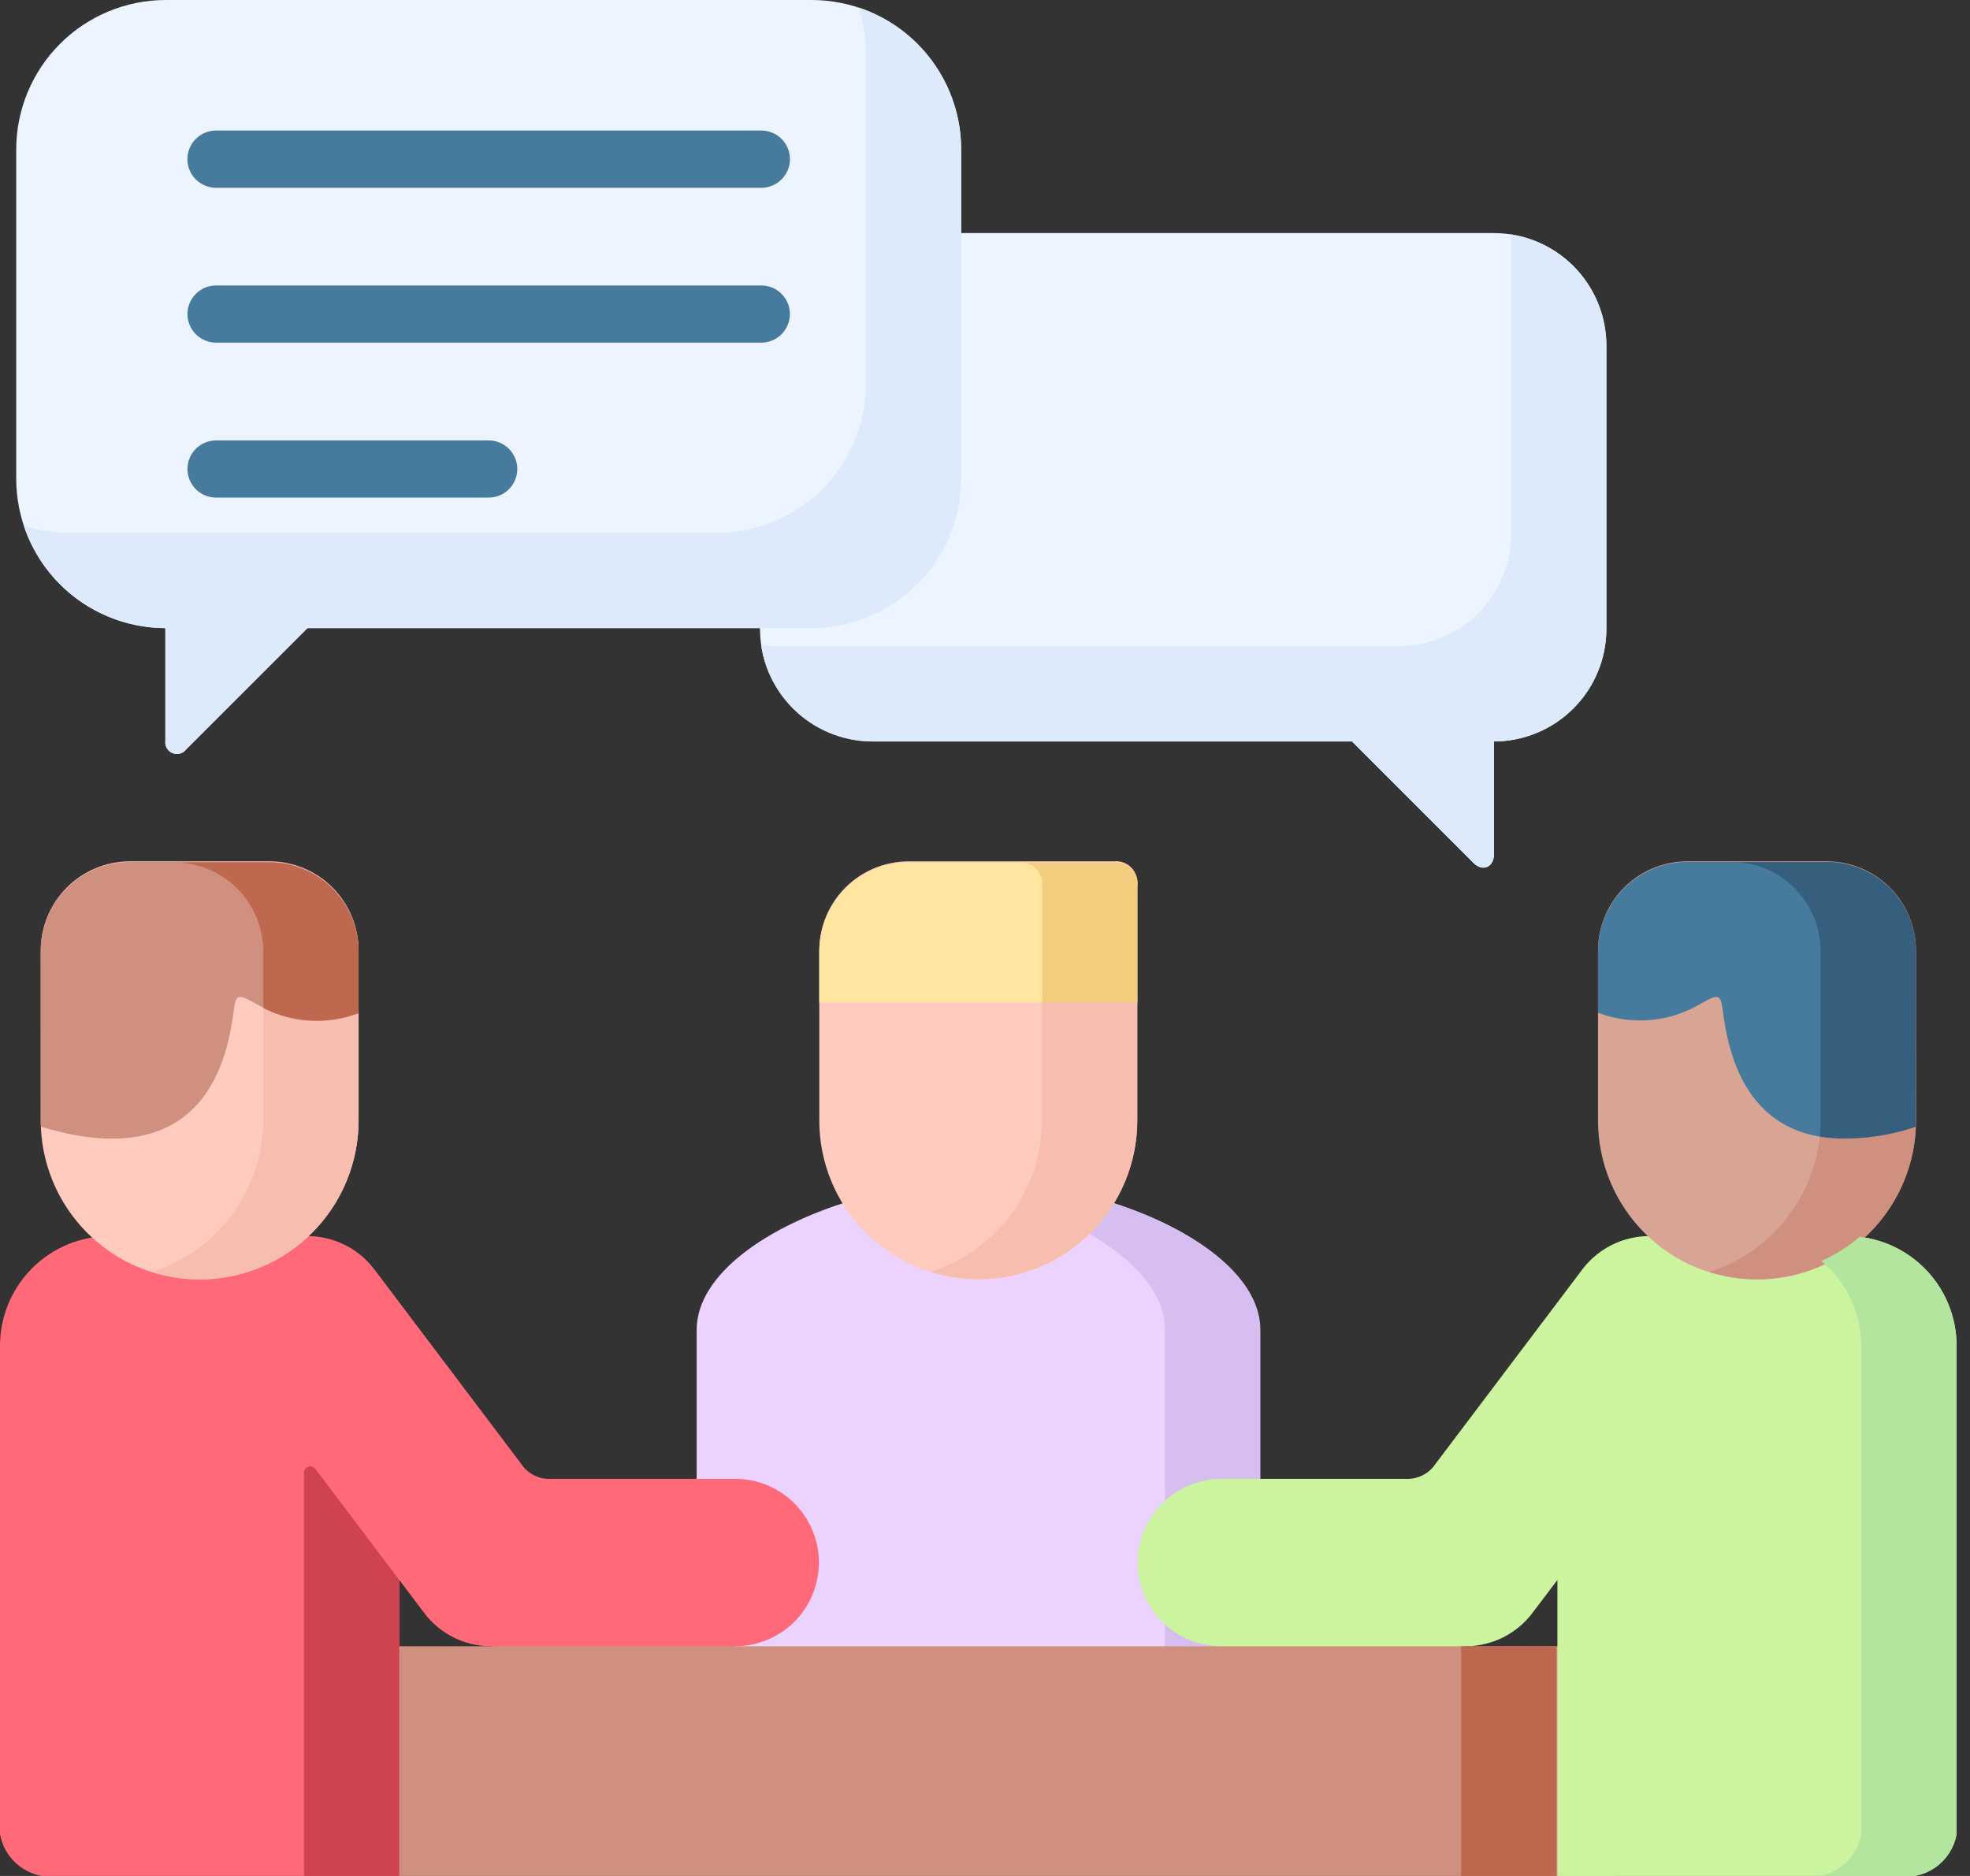 <svg width="147" height="140" viewBox="0 0 147 140" fill="none" xmlns="http://www.w3.org/2000/svg">
<rect x="0" y="0" width="147" height="140" fill="#333333" stroke="none"/>
<path fill-rule="evenodd" clip-rule="evenodd" d="M63.525 89.6H82.475C88.66 91.455 94.015 95.075 94.015 99.244V123.993H51.985V99.244C51.985 95.073 57.339 91.455 63.525 89.6Z" fill="#EBD2FF"/>
<path fill-rule="evenodd" clip-rule="evenodd" d="M86.935 99.244V123.993H94.048V99.244C94.048 95.075 88.694 91.454 82.508 89.6H75.396C81.58 91.455 86.935 95.073 86.935 99.244Z" fill="#D7BEF0"/>
<path fill-rule="evenodd" clip-rule="evenodd" d="M25.434 122.856H36.668L45.862 121.582L54.967 122.856H91.028L99.996 121.098L109.328 122.856H120.57V140H25.434V122.856Z" fill="#D09080"/>
<path fill-rule="evenodd" clip-rule="evenodd" d="M0 136.879V100.414C0.006 98.251 0.868 96.178 2.397 94.647C3.926 93.117 5.998 92.253 8.161 92.245H21.636C21.87 92.245 22.096 92.261 22.33 92.277C23.395 92.173 24.469 92.343 25.45 92.772C26.43 93.201 27.284 93.875 27.93 94.728L38.889 109.243C39.131 109.61 39.466 109.907 39.86 110.104C40.253 110.301 40.692 110.391 41.131 110.364H54.86C56.516 110.364 58.105 111.022 59.276 112.193C60.447 113.365 61.105 114.953 61.105 116.609C61.105 118.266 60.447 119.854 59.276 121.026C58.105 122.197 56.516 122.855 54.86 122.855H36.628C35.663 122.855 34.711 122.63 33.847 122.199C32.984 121.768 32.232 121.142 31.652 120.371L29.797 117.911V140H3.121C2.344 139.861 1.628 139.488 1.07 138.93C0.512 138.372 0.139 137.656 0 136.879H0Z" fill="#FF6978"/>
<path fill-rule="evenodd" clip-rule="evenodd" d="M146.002 136.879V100.414C145.997 98.25 145.136 96.176 143.607 94.646C142.078 93.115 140.005 92.252 137.841 92.245H124.372C124.138 92.245 123.905 92.261 123.678 92.277C122.613 92.173 121.539 92.344 120.559 92.773C119.578 93.202 118.724 93.875 118.078 94.728L107.119 109.243C106.875 109.609 106.54 109.905 106.147 110.102C105.754 110.298 105.316 110.389 104.877 110.364H91.14C89.484 110.364 87.895 111.022 86.724 112.193C85.552 113.365 84.894 114.953 84.894 116.609C84.894 118.266 85.552 119.854 86.724 121.026C87.895 122.197 89.484 122.855 91.14 122.855H109.373C110.338 122.855 111.29 122.63 112.154 122.199C113.017 121.768 113.769 121.142 114.349 120.371L116.212 117.911V140H142.88C143.657 139.861 144.373 139.488 144.931 138.93C145.489 138.372 145.863 137.656 146.002 136.879V136.879Z" fill="#CCF49F"/>
<path fill-rule="evenodd" clip-rule="evenodd" d="M65.097 55.335H100.885L109.941 64.391C110.658 65.109 111.481 64.691 111.481 63.746V55.335C113.703 55.328 115.832 54.443 117.403 52.871C118.975 51.3 119.86 49.171 119.867 46.949V25.781C119.861 23.559 118.975 21.429 117.404 19.858C115.833 18.286 113.703 17.401 111.481 17.394H65.097C62.874 17.4 60.745 18.286 59.173 19.858C57.602 21.429 56.716 23.559 56.71 25.781V46.949C56.717 49.171 57.602 51.301 59.174 52.872C60.745 54.443 62.875 55.329 65.097 55.335V55.335Z" fill="#ECF4FF"/>
<path fill-rule="evenodd" clip-rule="evenodd" d="M22.943 46.876H60.594C63.543 46.867 66.368 45.692 68.453 43.607C70.538 41.522 71.713 38.697 71.722 35.748V11.128C71.713 8.179 70.538 5.354 68.453 3.269C66.368 1.184 63.543 0.009 60.594 0H12.339C9.39 0.008 6.564 1.184 4.479 3.269C2.394 5.354 1.219 8.179 1.21 11.128V35.748C1.219 38.697 2.394 41.522 4.479 43.607C6.564 45.693 9.39 46.868 12.339 46.876V55.292C12.315 55.481 12.354 55.673 12.45 55.837C12.546 56.002 12.693 56.131 12.869 56.203C13.045 56.276 13.241 56.288 13.425 56.239C13.608 56.189 13.771 56.08 13.887 55.929L22.943 46.876Z" fill="#ECF4FF"/>
<path d="M16.121 14.015C15.554 14.015 15.011 13.79 14.61 13.389C14.209 12.988 13.984 12.445 13.984 11.878C13.984 11.311 14.209 10.768 14.61 10.367C15.011 9.966 15.554 9.741 16.121 9.741H56.809C57.376 9.741 57.919 9.966 58.32 10.367C58.721 10.768 58.946 11.311 58.946 11.878C58.946 12.445 58.721 12.988 58.32 13.389C57.919 13.79 57.376 14.015 56.809 14.015H16.121ZM16.121 37.134C15.555 37.134 15.013 36.909 14.613 36.509C14.213 36.109 13.988 35.567 13.988 35.001C13.988 34.435 14.213 33.893 14.613 33.493C15.013 33.093 15.555 32.868 16.121 32.868H36.467C37.033 32.868 37.575 33.093 37.975 33.493C38.375 33.893 38.6 34.435 38.6 35.001C38.6 35.567 38.375 36.109 37.975 36.509C37.575 36.909 37.033 37.134 36.467 37.134H16.121ZM16.121 25.57C15.555 25.57 15.013 25.345 14.613 24.945C14.213 24.545 13.988 24.003 13.988 23.437C13.988 22.871 14.213 22.329 14.613 21.929C15.013 21.529 15.555 21.304 16.121 21.304H56.809C57.089 21.304 57.366 21.359 57.625 21.466C57.884 21.574 58.119 21.731 58.317 21.929C58.515 22.127 58.672 22.362 58.779 22.621C58.887 22.88 58.942 23.157 58.942 23.437C58.942 23.717 58.887 23.994 58.779 24.253C58.672 24.512 58.515 24.747 58.317 24.945C58.119 25.143 57.884 25.3 57.625 25.408C57.366 25.515 57.089 25.57 56.809 25.57H16.121Z" fill="#477B9E"/>
<path fill-rule="evenodd" clip-rule="evenodd" d="M84.859 83.628C84.859 86.774 83.609 89.791 81.385 92.016C79.16 94.24 76.143 95.49 72.997 95.49C69.851 95.49 66.834 94.24 64.609 92.016C62.385 89.791 61.135 86.774 61.135 83.628V70.919C61.141 69.159 61.843 67.473 63.088 66.23C64.333 64.986 66.02 64.286 67.78 64.282H83.094C83.333 64.253 83.575 64.279 83.802 64.358C84.03 64.436 84.236 64.565 84.406 64.735C84.576 64.906 84.706 65.112 84.784 65.34C84.863 65.567 84.889 65.809 84.86 66.048L84.859 83.628Z" fill="#FFCBBE"/>
<path fill-rule="evenodd" clip-rule="evenodd" d="M61.132 71.001V74.831H84.856V66.131C84.885 65.892 84.859 65.65 84.78 65.422C84.702 65.195 84.573 64.989 84.403 64.818C84.232 64.648 84.026 64.519 83.798 64.441C83.571 64.362 83.329 64.336 83.09 64.365H67.78C66.02 64.368 64.332 65.068 63.086 66.311C61.841 67.555 61.138 69.241 61.132 71.001V71.001Z" fill="#FFE5A0"/>
<path fill-rule="evenodd" clip-rule="evenodd" d="M3.04 83.628C3.04 85.185 3.347 86.727 3.943 88.166C4.539 89.605 5.412 90.912 6.513 92.013C7.614 93.114 8.922 93.988 10.361 94.584C11.799 95.18 13.341 95.487 14.899 95.487C16.456 95.487 17.998 95.18 19.437 94.584C20.875 93.988 22.183 93.114 23.284 92.013C24.385 90.912 25.258 89.605 25.854 88.166C26.45 86.727 26.757 85.185 26.757 83.628V70.919C26.753 69.16 26.053 67.474 24.809 66.23C23.565 64.987 21.879 64.286 20.12 64.282H9.677C7.918 64.286 6.232 64.987 4.988 66.23C3.745 67.474 3.044 69.16 3.04 70.919V83.628Z" fill="#FFCBBE"/>
<path fill-rule="evenodd" clip-rule="evenodd" d="M142.968 83.628C142.968 86.774 141.718 89.791 139.494 92.016C137.269 94.241 134.252 95.49 131.106 95.49C127.96 95.49 124.942 94.241 122.718 92.016C120.493 89.791 119.243 86.774 119.243 83.628V70.919C119.249 69.16 119.95 67.476 121.193 66.232C122.437 64.989 124.122 64.288 125.88 64.282H136.331C138.09 64.288 139.775 64.989 141.018 66.232C142.262 67.476 142.963 69.16 142.968 70.919V83.628Z" fill="#D8A595"/>
<path fill-rule="evenodd" clip-rule="evenodd" d="M142.968 83.607C142.969 85.47 142.531 87.306 141.69 88.968C140.849 90.63 139.628 92.07 138.126 93.172C136.624 94.274 134.884 95.007 133.046 95.311C131.209 95.615 129.325 95.481 127.549 94.921C129.764 94.215 131.725 92.877 133.191 91.072C134.657 89.267 135.563 87.073 135.799 84.76C138.208 85.067 140.656 84.813 142.952 84.018L142.968 70.898V83.607V83.607Z" fill="#D09080"/>
<path fill-rule="evenodd" clip-rule="evenodd" d="M26.753 70.964V75.585C25.503 76.056 24.162 76.239 22.831 76.119C21.5 75.999 20.214 75.579 19.068 74.891C17.818 74.181 17.6 74.181 17.455 75.318C17.02 78.656 15.52 87.85 3.044 84.083L3.036 70.963C3.039 69.204 3.739 67.517 4.983 66.273C6.227 65.029 7.914 64.329 9.673 64.326H20.12C21.879 64.33 23.565 65.031 24.808 66.275C26.052 67.518 26.753 69.204 26.757 70.963L26.753 70.964Z" fill="#D09080"/>
<path fill-rule="evenodd" clip-rule="evenodd" d="M119.243 70.964V75.585C120.495 76.056 121.837 76.239 123.169 76.119C124.501 75.999 125.789 75.579 126.936 74.891C128.178 74.181 128.395 74.181 128.536 75.318C128.971 78.656 130.479 87.85 142.947 84.083L142.963 70.963C142.958 69.204 142.257 67.52 141.013 66.276C139.77 65.033 138.085 64.332 136.326 64.326H125.88C124.121 64.332 122.436 65.033 121.193 66.276C119.949 67.52 119.248 69.205 119.243 70.964V70.964Z" fill="#477B9E"/>
<path fill-rule="evenodd" clip-rule="evenodd" d="M135.855 70.964V83.673C135.856 84.058 135.838 84.443 135.799 84.826C138.208 85.132 140.656 84.879 142.952 84.084L142.968 70.964C142.964 69.285 142.325 67.669 141.179 66.441C140.033 65.213 138.466 64.464 136.791 64.343C136.638 64.33 136.485 64.324 136.332 64.327H129.218C130.976 64.332 132.661 65.034 133.905 66.277C135.148 67.52 135.849 69.206 135.855 70.964V70.964Z" fill="#365E7D"/>
<path fill-rule="evenodd" clip-rule="evenodd" d="M19.644 83.595C19.636 86.117 18.827 88.572 17.334 90.605C15.842 92.639 13.742 94.146 11.338 94.909C13.114 95.469 14.998 95.603 16.835 95.299C18.673 94.995 20.413 94.262 21.915 93.16C23.417 92.058 24.638 90.618 25.479 88.956C26.32 87.294 26.758 85.458 26.757 83.595V75.507C25.61 75.941 24.384 76.131 23.16 76.064C21.935 75.997 20.737 75.676 19.644 75.12V83.595Z" fill="#F7BEAF"/>
<path fill-rule="evenodd" clip-rule="evenodd" d="M13.008 64.359C14.767 64.363 16.452 65.064 17.696 66.308C18.939 67.552 19.64 69.237 19.644 70.996V75.23C20.737 75.786 21.935 76.107 23.16 76.174C24.384 76.241 25.61 76.051 26.757 75.617V70.996C26.753 69.237 26.052 67.551 24.808 66.307C23.565 65.064 21.879 64.363 20.12 64.359H13.008Z" fill="#BE694F"/>
<path fill-rule="evenodd" clip-rule="evenodd" d="M77.753 83.596C77.745 86.118 76.936 88.573 75.444 90.606C73.951 92.64 71.851 94.147 69.447 94.91C71.224 95.47 73.107 95.603 74.945 95.299C76.782 94.995 78.522 94.263 80.024 93.161C81.525 92.059 82.746 90.619 83.588 88.957C84.429 87.295 84.866 85.459 84.865 83.596V74.717H77.753V83.596Z" fill="#F7BEAF"/>
<path fill-rule="evenodd" clip-rule="evenodd" d="M77.766 66.13V74.83H84.878V66.13C84.907 65.891 84.881 65.649 84.803 65.421C84.724 65.194 84.595 64.987 84.425 64.817C84.255 64.647 84.048 64.518 83.821 64.439C83.593 64.361 83.351 64.335 83.112 64.364H75.999C76.238 64.335 76.48 64.361 76.708 64.439C76.935 64.518 77.142 64.647 77.312 64.817C77.483 64.987 77.612 65.194 77.691 65.421C77.769 65.649 77.795 65.891 77.766 66.13V66.13Z" fill="#F2CE7E"/>
<path fill-rule="evenodd" clip-rule="evenodd" d="M23.544 109.639C23.485 109.555 23.401 109.492 23.304 109.459C23.206 109.427 23.101 109.427 23.004 109.46C22.906 109.493 22.822 109.556 22.764 109.641C22.706 109.725 22.677 109.826 22.681 109.929V139.999H29.793V117.912L23.544 109.639Z" fill="#CF4351"/>
<path fill-rule="evenodd" clip-rule="evenodd" d="M138.888 100.414V136.878C138.751 137.654 138.379 138.37 137.822 138.928C137.266 139.486 136.551 139.86 135.775 139.999H142.875C143.652 139.86 144.368 139.487 144.926 138.928C145.484 138.37 145.857 137.655 145.996 136.878V100.414C145.989 98.413 145.251 96.484 143.92 94.99C142.589 93.496 140.758 92.54 138.771 92.302C137.906 93.039 136.939 93.647 135.9 94.108C136.833 94.873 137.584 95.836 138.1 96.926C138.616 98.016 138.883 99.208 138.883 100.414H138.888Z" fill="#B3E59F"/>
<path fill-rule="evenodd" clip-rule="evenodd" d="M56.792 48.142C57.088 50.136 58.088 51.958 59.612 53.278C61.136 54.598 63.082 55.327 65.098 55.335H100.886L109.942 64.391C110.659 65.109 111.482 64.691 111.482 63.746V55.335C113.704 55.329 115.834 54.443 117.405 52.872C118.977 51.301 119.862 49.171 119.869 46.949V25.781C119.865 23.765 119.136 21.818 117.815 20.294C116.495 18.77 114.671 17.772 112.676 17.481C112.732 17.873 112.759 18.27 112.757 18.666V39.836C112.753 42.058 111.87 44.188 110.299 45.759C108.729 47.331 106.6 48.217 104.378 48.222H57.981C57.582 48.219 57.184 48.192 56.788 48.141L56.792 48.142Z" fill="#DDEAFB"/>
<path fill-rule="evenodd" clip-rule="evenodd" d="M64.61 28.635C64.61 31.587 63.438 34.419 61.351 36.507C59.264 38.595 56.433 39.769 53.481 39.771H5.226C4.051 39.769 2.883 39.582 1.766 39.215C2.502 41.44 3.919 43.376 5.816 44.751C7.713 46.126 9.995 46.87 12.338 46.876V55.293C12.314 55.482 12.353 55.674 12.449 55.838C12.545 56.003 12.692 56.132 12.868 56.204C13.044 56.277 13.24 56.289 13.424 56.239C13.608 56.19 13.77 56.081 13.886 55.93L22.942 46.874H60.593C63.542 46.866 66.367 45.691 68.453 43.606C70.538 41.521 71.713 38.696 71.722 35.747V11.128C71.716 8.784 70.972 6.502 69.597 4.605C68.221 2.707 66.284 1.291 64.058 0.556C64.428 1.672 64.616 2.84 64.614 4.016V28.636L64.61 28.635Z" fill="#DDEAFB"/>
<path fill-rule="evenodd" clip-rule="evenodd" d="M109.023 122.855H116.138V139.999H109.025L109.023 122.855Z" fill="#BE694F"/>
</svg>
